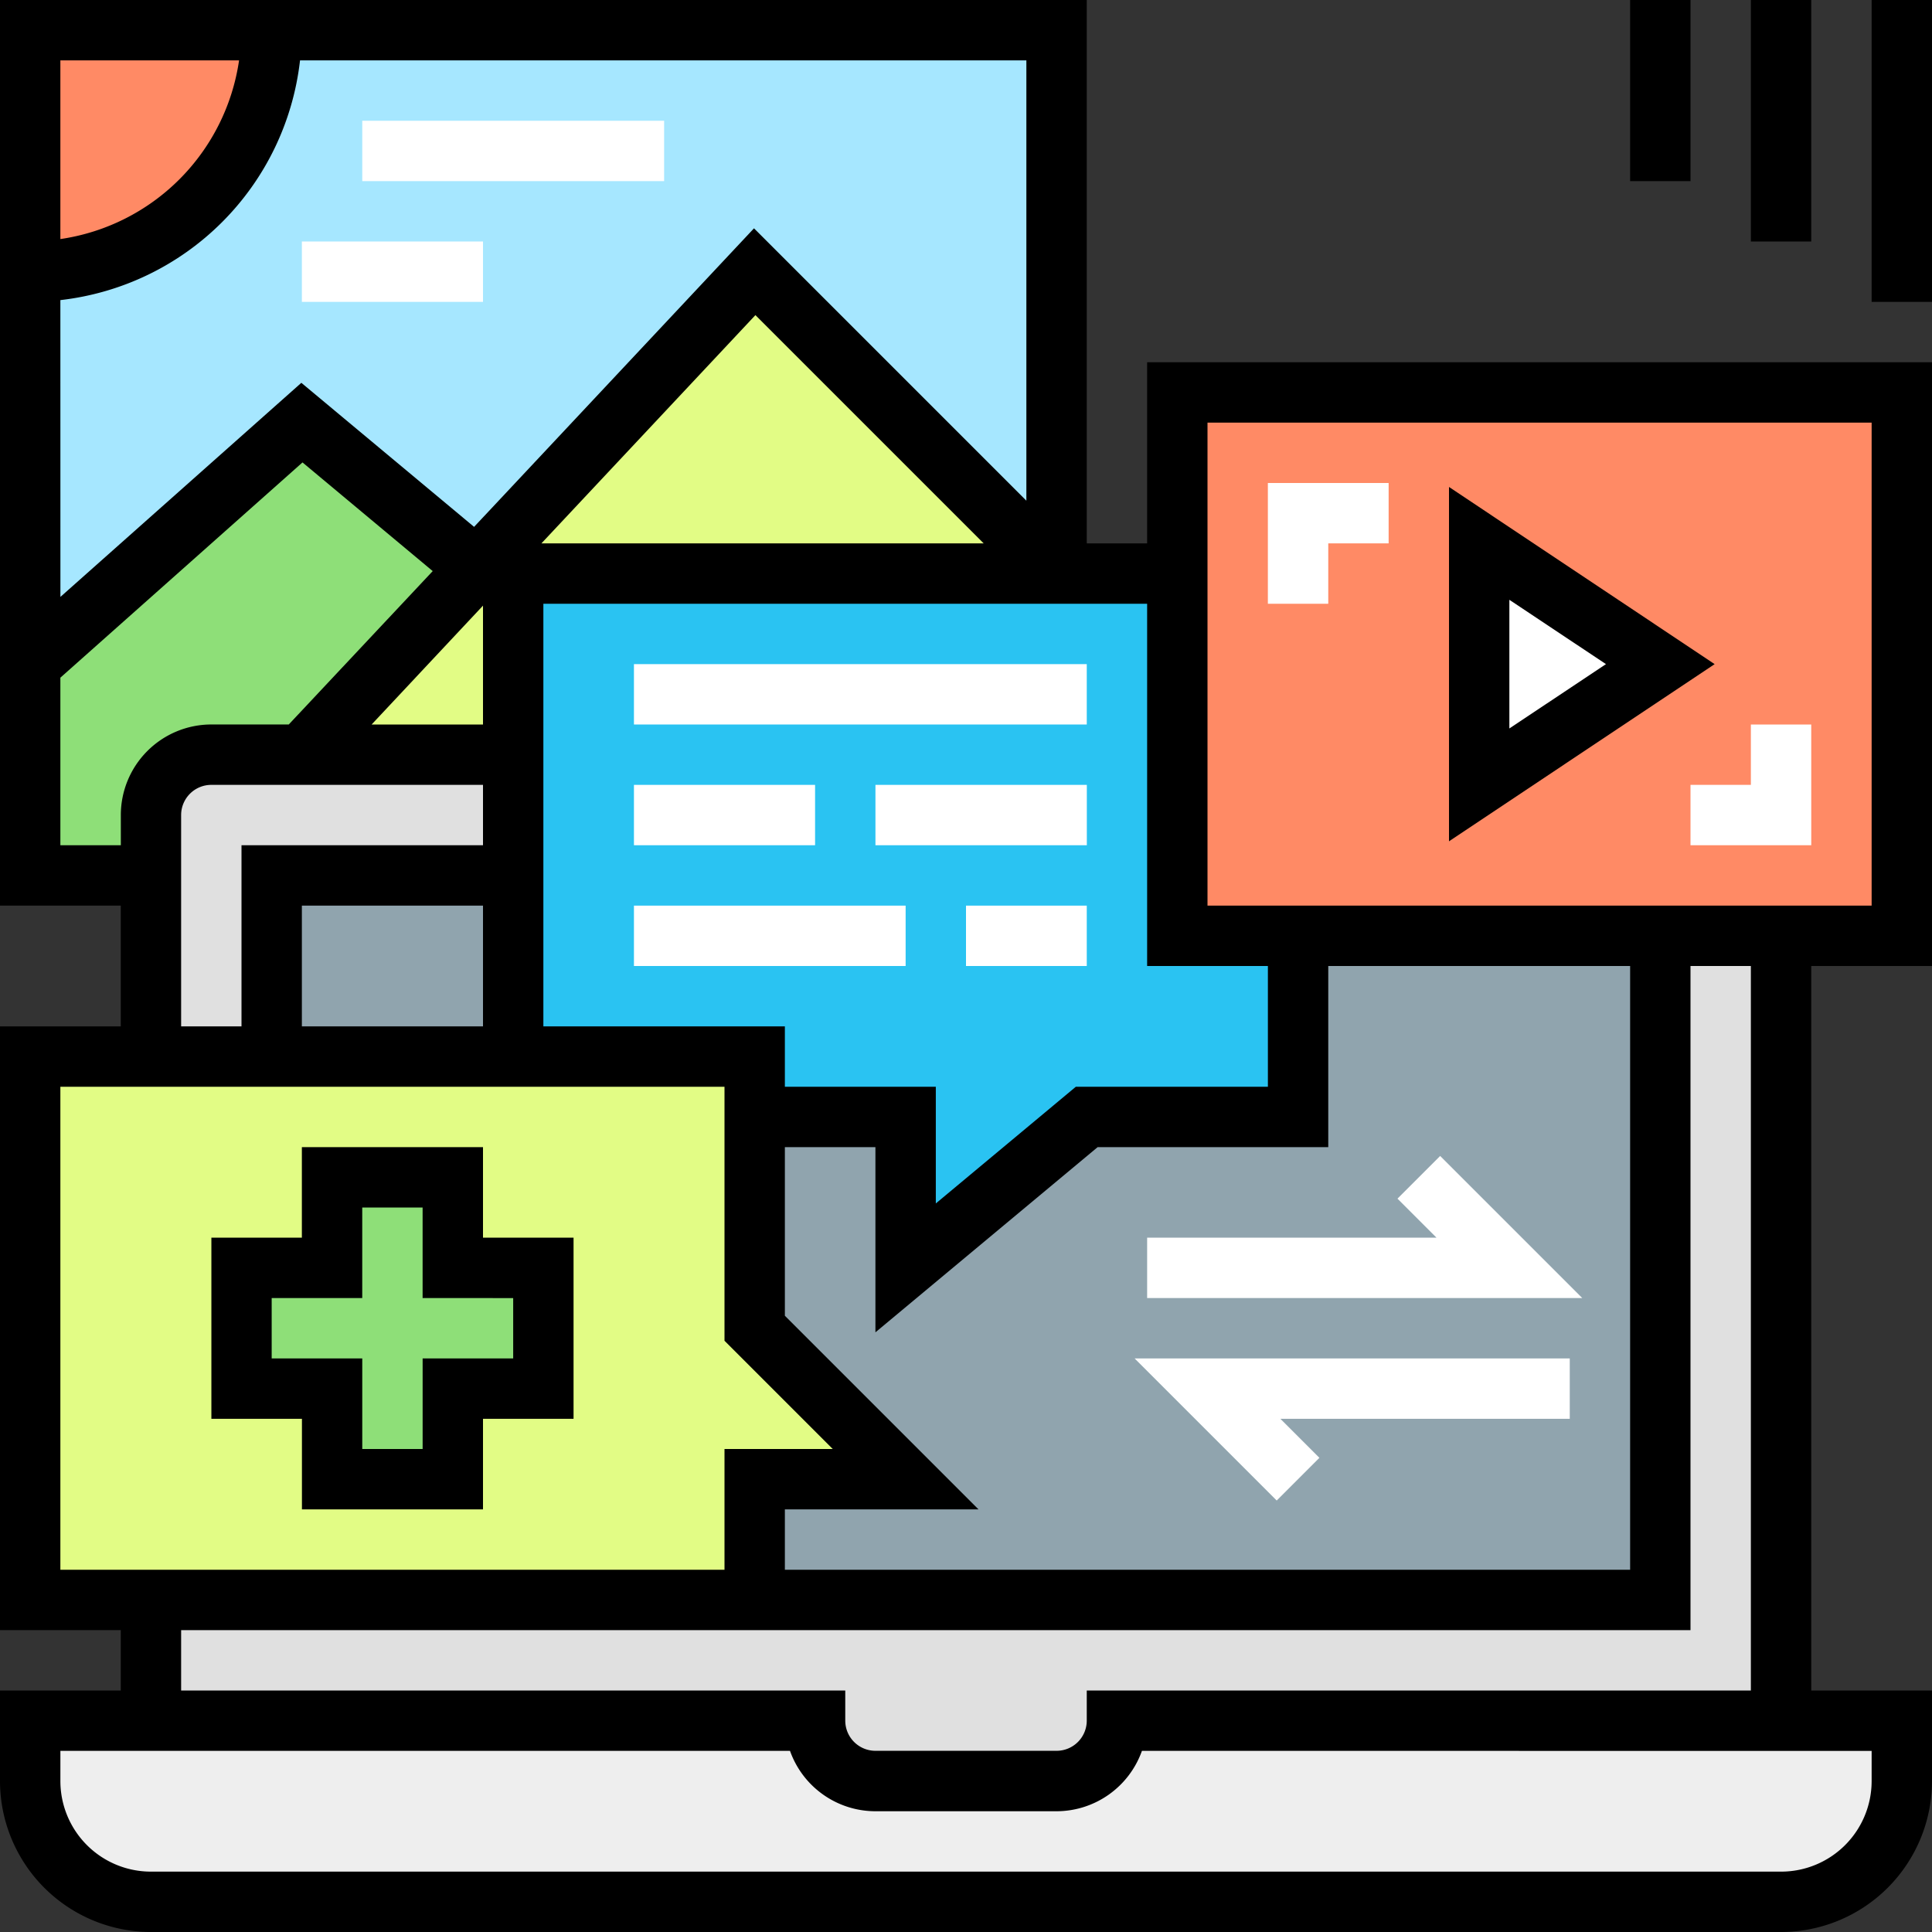 <svg xmlns="http://www.w3.org/2000/svg" xmlns:xlink="http://www.w3.org/1999/xlink" width="85" height="85" viewBox="0 0 85 85">
  <rect x="0" y="0" width="85" height="85" fill="#333333" stroke="none"/>
  <defs>
    <clipPath id="clip-path">
      <rect id="Rectángulo_401539" data-name="Rectángulo 401539" width="85" height="85" transform="translate(180 401)" fill="#fff" stroke="#707070" stroke-width="1"/>
    </clipPath>
  </defs>
  <g id="Enmascarar_grupo_1098726" data-name="Enmascarar grupo 1098726" transform="translate(-180 -401)" clip-path="url(#clip-path)">
    <g id="medios-de-comunicacion-social" transform="translate(180 401)">
      <path id="Trazado_874128" data-name="Trazado 874128" d="M1.328,1.328H46.484V38.516H1.328Zm0,0" fill="#a6e7ff"/>
      <path id="Trazado_874129" data-name="Trazado 874129" d="M1.328,11.953A10.625,10.625,0,0,0,11.953,1.328H1.328Zm0,0" fill="#ff8a65"/>
      <path id="Trazado_874130" data-name="Trazado 874130" d="M37.188,38.516,13.281,18.594,1.328,29.219v9.3Zm0,0" fill="#8edf78"/>
      <path id="Trazado_874131" data-name="Trazado 874131" d="M8.3,38.516,33.2,11.953,46.484,25.234V38.516Zm0,0" fill="#e2fc85"/>
      <path id="Trazado_874132" data-name="Trazado 874132" d="M78.359,35.859V81.016H6.641V35.859A2.656,2.656,0,0,1,9.3,33.2H75.7A2.656,2.656,0,0,1,78.359,35.859Zm0,0" fill="#e0e0e0"/>
      <path id="Trazado_874133" data-name="Trazado 874133" d="M11.953,38.516H73.047V70.391H11.953Zm0,0" fill="#90a4ae"/>
      <path id="Trazado_874134" data-name="Trazado 874134" d="M49.141,75.7a2.656,2.656,0,0,1-2.656,2.656H38.516A2.656,2.656,0,0,1,35.859,75.7H1.328v2.656a5.313,5.313,0,0,0,5.313,5.313H78.359a5.313,5.313,0,0,0,5.313-5.312V75.7Zm0,0" fill="#eee"/>
      <path id="Trazado_874135" data-name="Trazado 874135" d="M57.109,25.234H22.578V49.141H39.844v6.641l7.969-6.641h9.3Zm0,0" fill="#2ac3f2"/>
      <path id="Trazado_874136" data-name="Trazado 874136" d="M51.8,17.266H83.672V41.172H51.8Zm0,0" fill="#ff8a65"/>
      <path id="Trazado_874137" data-name="Trazado 874137" d="M65.078,23.906V34.531l7.969-5.312Zm0,0" fill="#fff"/>
      <path id="Trazado_874138" data-name="Trazado 874138" d="M1.328,46.484H33.2V58.438l6.641,6.641H33.2v5.313H1.328Zm0,0" fill="#e2fc85"/>
      <path id="Trazado_874139" data-name="Trazado 874139" d="M23.906,55.781H19.922V51.8H14.609v3.984H10.625v5.313h3.984v3.984h5.313V61.094h3.984Zm0,0" fill="#8edf78"/>
      <g id="Grupo_1099899" data-name="Grupo 1099899">
        <path id="Trazado_874140" data-name="Trazado 874140" d="M69.613,57.109H50.469V54.453H63.2l-1.717-1.717,1.878-1.878Zm0,0" fill="#fff"/>
        <path id="Trazado_874141" data-name="Trazado 874141" d="M56.17,66.017l-6.252-6.252H69.063v2.656H56.331l1.717,1.717Zm0,0" fill="#fff"/>
        <path id="Trazado_874142" data-name="Trazado 874142" d="M27.891,29.219H47.813v2.656H27.891Zm0,0" fill="#fff"/>
        <path id="Trazado_874143" data-name="Trazado 874143" d="M27.891,34.531h7.969v2.656H27.891Zm0,0" fill="#fff"/>
        <path id="Trazado_874144" data-name="Trazado 874144" d="M38.516,34.531h9.3v2.656h-9.3Zm0,0" fill="#fff"/>
        <path id="Trazado_874145" data-name="Trazado 874145" d="M27.891,39.844H39.844V42.5H27.891Zm0,0" fill="#fff"/>
        <path id="Trazado_874146" data-name="Trazado 874146" d="M42.5,39.844h5.313V42.5H42.5Zm0,0" fill="#fff"/>
        <path id="Trazado_874147" data-name="Trazado 874147" d="M58.438,26.563H55.781V21.25h5.313v2.656H58.438Zm0,0" fill="#fff"/>
        <path id="Trazado_874148" data-name="Trazado 874148" d="M79.688,37.188H74.375V34.531h2.656V31.875h2.656Zm0,0" fill="#fff"/>
        <path id="Trazado_874149" data-name="Trazado 874149" d="M13.281,10.625H21.25v2.656H13.281Zm0,0" fill="#fff"/>
        <path id="Trazado_874150" data-name="Trazado 874150" d="M15.938,5.313H29.219V7.969H15.938Zm0,0" fill="#fff"/>
      </g>
      <path id="Trazado_874151" data-name="Trazado 874151" d="M21.25,50.469H13.281v3.984H9.3v7.969h3.984v3.984H21.25V62.422h3.984V54.453H21.25Zm1.328,6.641v2.656H18.594V63.75H15.938V59.766H11.953V57.109h3.984V53.125h2.656v3.984Zm0,0"/>
      <path id="Trazado_874152" data-name="Trazado 874152" d="M50.469,23.906H47.813V0H0V39.844H5.313v5.313H0V71.719H5.313v2.656H0v3.984A6.648,6.648,0,0,0,6.641,85H78.359A6.648,6.648,0,0,0,85,78.359V74.375H79.688V42.5H85V15.938H50.469Zm0,2.656V42.5h5.313v5.313H47.332l-6.16,5.134V47.813H34.531V45.156H23.906V26.563ZM7.969,74.375V71.719H74.375V42.5h2.656V74.375H47.813V75.7a1.328,1.328,0,0,1-1.328,1.328H38.516A1.328,1.328,0,0,1,37.188,75.7V74.375Zm63.75-5.312H34.531V66.406H43.05l-8.519-8.519V50.469h3.984v8.148l9.777-8.148H58.438V42.5H71.719Zm-47.9-45.156,9.416-10.043L43.278,23.906ZM2.656,2.656h7.862a9.3,9.3,0,0,1-7.862,7.862Zm0,10.547A11.969,11.969,0,0,0,13.2,2.656H45.156V22.028L33.173,10.045,20.858,23.18l-7.6-6.338-10.6,9.419Zm7.969,23.985v7.969H7.969v-9.3A1.328,1.328,0,0,1,9.3,34.531H21.25v2.656ZM21.25,39.844v5.313H13.281V39.844Zm-4.9-7.969,4.9-5.23v5.23ZM2.656,37.188V29.815l10.653-9.47,5.729,4.781-6.333,6.748H9.3a3.985,3.985,0,0,0-3.984,3.984v1.328Zm0,31.875V47.813H31.875V58.987l4.763,4.763H31.875v5.313Zm79.688,7.969v1.328a3.985,3.985,0,0,1-3.984,3.984H6.641a3.985,3.985,0,0,1-3.984-3.984V77.031h32.1a3.992,3.992,0,0,0,3.757,2.656h7.969a3.992,3.992,0,0,0,3.757-2.656ZM53.125,18.594H82.344v21.25H53.125Zm0,0"/>
      <path id="Trazado_874153" data-name="Trazado 874153" d="M63.75,37.014l11.687-7.795L63.75,21.424Zm2.656-10.625,4.25,2.83-4.25,2.83Zm0,0"/>
      <path id="Trazado_874154" data-name="Trazado 874154" d="M77.031,0h2.656V10.625H77.031Zm0,0"/>
      <path id="Trazado_874155" data-name="Trazado 874155" d="M82.344,0H85V13.281H82.344Zm0,0"/>
      <path id="Trazado_874156" data-name="Trazado 874156" d="M71.719,0h2.656V7.969H71.719Zm0,0"/>
    </g>
  </g>
</svg>

